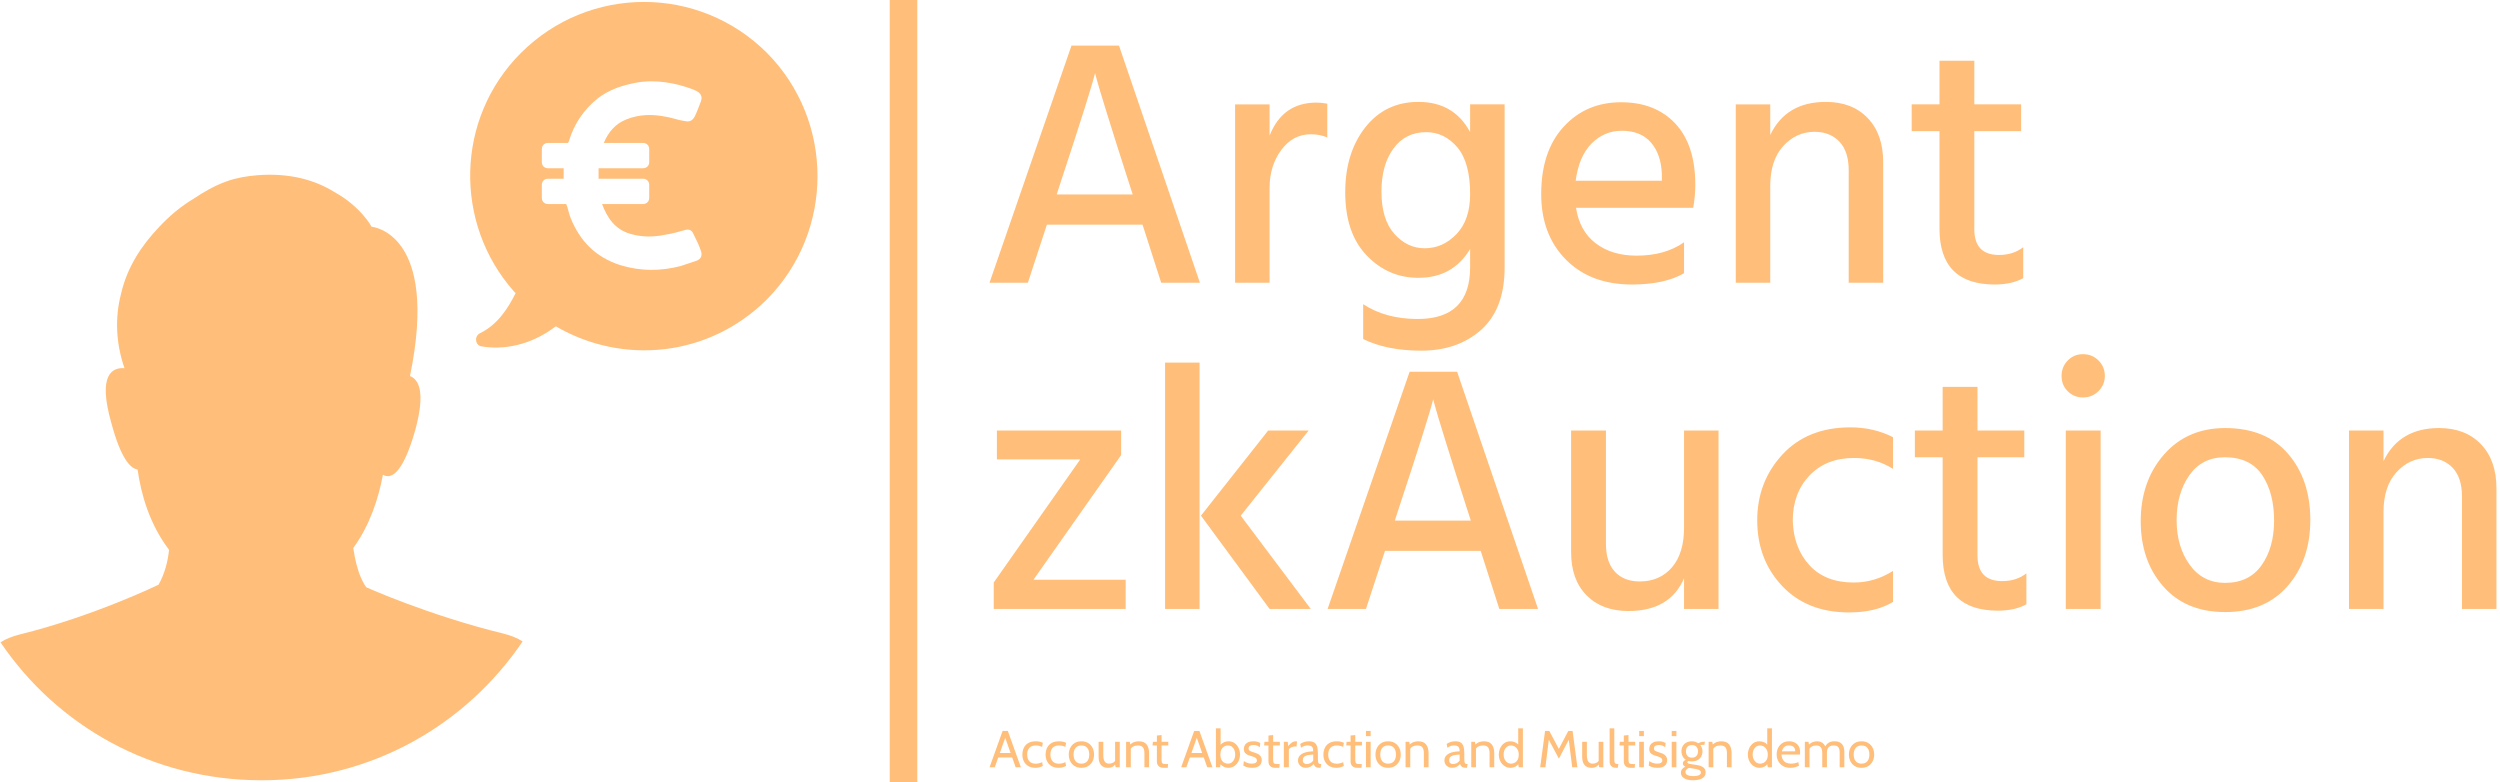 <?xml version="1.0" encoding="UTF-8" standalone="no"?>
<svg
   version="1.1"
   width="1000"
   height="313"
   viewBox="0 0 1000 313"
   id="svg126"
   sodipodi:docname="logo-no-background-color.svg"
   inkscape:version="1.2.2 (732a01da63, 2022-12-09)"
   xmlns:inkscape="http://www.inkscape.org/namespaces/inkscape"
   xmlns:sodipodi="http://sodipodi.sourceforge.net/DTD/sodipodi-0.dtd"
   xmlns="http://www.w3.org/2000/svg"
   xmlns:svg="http://www.w3.org/2000/svg">
  <defs
     id="defs130" />
  <sodipodi:namedview
     id="namedview128"
     pagecolor="#ffffff"
     bordercolor="#000000"
     borderopacity="0.25"
     inkscape:showpageshadow="2"
     inkscape:pageopacity="0.0"
     inkscape:pagecheckerboard="0"
     inkscape:deskcolor="#d1d1d1"
     showgrid="false"
     inkscape:zoom="1.21"
     inkscape:cx="589.2562"
     inkscape:cy="161.15702"
     inkscape:window-width="1920"
     inkscape:window-height="1009"
     inkscape:window-x="1432"
     inkscape:window-y="-8"
     inkscape:window-maximized="1"
     inkscape:current-layer="g124" />
  <g
     transform="matrix(1,0,0,1,-0.606,-0.053)"
     id="g124"
     style="stroke-width:4.5;stroke-dasharray:none">
    <svg
       viewBox="0 0 396 124"
       data-background-color="#ffbe79"
       preserveAspectRatio="xMidYMid meet"
       height="313"
       width="1000"
       version="1.1"
       id="svg122"
       style="stroke-width:1.783;stroke-dasharray:none">
      <g
         id="tight-bounds"
         transform="matrix(1,0,0,1,0.24,0.021)"
         style="stroke-width:1.783;stroke-dasharray:none">
        <svg
           viewBox="0 0 395.52 123.958"
           height="123.958"
           width="395.52"
           version="1.1"
           id="svg117"
           style="stroke-width:1.783;stroke-dasharray:none">
          <g
             id="g113"
             style="stroke-width:1.783;stroke-dasharray:none">
            <svg
               viewBox="0 0 655.098 205.311"
               height="123.958"
               width="395.52"
               version="1.1"
               id="svg111"
               style="stroke-width:2.953;stroke-dasharray:none">
              <g
                 id="g68"
                 style="stroke-width:2.953;stroke-dasharray:none">
                <rect
                   width="7.241"
                   height="205.311"
                   x="233.384"
                   y="0"
                   fill="#374151"
                   opacity="1"
                   stroke-width="0"
                   stroke="transparent"
                   fill-opacity="1"
                   class="rect-o-0"
                   data-fill-palette-color="primary"
                   rx="1%"
                   id="o-0"
                   data-palette-color="#374151"
                   style="fill:#ffbe79;fill-opacity:1;stroke-width:2.953;stroke-dasharray:none"
                   ry="0" />
              </g>
              <g
                 transform="matrix(1,0,0,1,259.578,0.511)"
                 id="g100"
                 style="stroke-width:2.953;stroke-dasharray:none">
                <svg
                   viewBox="0 0 395.52 204.289"
                   height="204.289"
                   width="395.52"
                   version="1.1"
                   id="svg98"
                   style="stroke-width:2.953;stroke-dasharray:none">
                  <g
                     id="textblocktransform"
                     style="stroke-width:2.953;stroke-dasharray:none">
                    <svg
                       viewBox="0 0 395.52 204.289"
                       height="204.289"
                       width="395.52"
                       id="textblock"
                       version="1.1"
                       style="stroke-width:2.953;stroke-dasharray:none">
                      <g
                         id="g85"
                         style="stroke-width:2.953;stroke-dasharray:none">
                        <svg
                           viewBox="0 0 395.52 171.691"
                           height="171.691"
                           width="395.52"
                           version="1.1"
                           id="svg83"
                           style="stroke-width:2.953;stroke-dasharray:none">
                          <g
                             id="g81"
                             transform="matrix(1,0,0,1,0,0)"
                             style="stroke-width:2.953;stroke-dasharray:none">
                            <svg
                               width="395.52"
                               viewBox="1.55 -33.7 214.15 80.55"
                               height="171.691"
                               data-palette-color="#374151"
                               version="1.1"
                               id="svg79"
                               style="stroke-width:1.599;stroke-dasharray:none">
                              <svg
                                 version="1.1"
                                 id="svg70"
                                 style="stroke-width:1.599;stroke-dasharray:none" />
                              <svg
                                 version="1.1"
                                 id="svg72"
                                 style="stroke-width:1.599;stroke-dasharray:none" />
                              <g
                                 class="wordmark-text-0"
                                 data-fill-palette-color="primary"
                                 id="text-0"
                                 style="stroke-width:1.599;stroke-dasharray:none">
                                <path
                                   d="M11.65-14.25l-0.55 1.7h10.8l-0.55-1.7c-1.267-3.933-2.3-7.193-3.1-9.78-0.8-2.58-1.283-4.187-1.45-4.82v0l-0.25-0.95c-0.367 1.567-2 6.75-4.9 15.55zM31.45 0h-5.5l-2.65-8.25h-13.6l-2.7 8.25h-5.45l11.65-33.7h6.75zM36.45-25.35h4.9v4.45c1.233-3.133 3.45-4.7 6.65-4.7v0c0.467 0 0.983 0.05 1.55 0.15v0 4.8c-0.7-0.3-1.483-0.45-2.35-0.45v0c-1.7 0-3.1 0.75-4.2 2.25-1.1 1.5-1.65 3.283-1.65 5.35v0 13.5h-4.9zM63.4-4.9v0c1.733 0 3.243-0.677 4.53-2.03 1.28-1.347 1.92-3.237 1.92-5.67v0c0-3-0.607-5.217-1.82-6.65-1.22-1.433-2.697-2.15-4.43-2.15v0c-1.967 0-3.517 0.777-4.65 2.33-1.133 1.547-1.7 3.587-1.7 6.12v0c0 2.633 0.61 4.633 1.83 6 1.213 1.367 2.653 2.05 4.32 2.05zM69.85-21.4v-3.95h4.9v23.2c0 3.9-1.107 6.843-3.32 8.83-2.22 1.98-5.063 2.97-8.53 2.97v0c-3.267 0-6.017-0.55-8.25-1.65v0-4.95c2.133 1.4 4.717 2.1 7.75 2.1v0c4.967 0 7.45-2.45 7.45-7.35v0-2.6c-1.633 2.733-4.083 4.1-7.35 4.1v0c-2.867 0-5.317-1.06-7.35-3.18-2.033-2.113-3.05-5.103-3.05-8.97v0c0-3.733 0.95-6.81 2.85-9.23 1.9-2.413 4.417-3.62 7.55-3.62v0c3.367 0 5.817 1.433 7.35 4.3zM84.85-14.5h12.25v-0.9c-0.067-1.9-0.583-3.41-1.55-4.53-0.967-1.113-2.35-1.67-4.15-1.67v0c-1.667 0-3.1 0.607-4.3 1.82-1.2 1.22-1.95 2.98-2.25 5.28zM100.25-5.75v0 4.4c-1.867 1.067-4.333 1.6-7.4 1.6v0c-3.933 0-7.067-1.183-9.4-3.55-2.333-2.367-3.5-5.467-3.5-9.3v0c0-4.067 1.067-7.26 3.2-9.58 2.133-2.313 4.85-3.47 8.15-3.47v0c3.233 0 5.8 1.007 7.7 3.02 1.9 2.02 2.85 4.93 2.85 8.73v0c0 1.033-0.1 2.117-0.3 3.25v0h-16.65c0.333 2.2 1.267 3.883 2.8 5.05 1.533 1.167 3.467 1.75 5.8 1.75v0c2.7 0 4.95-0.633 6.75-1.9zM107.6-25.35h4.9v4.35c1.5-3.133 4.133-4.7 7.9-4.7v0c2.5 0 4.483 0.767 5.95 2.3 1.467 1.533 2.2 3.617 2.2 6.25v0 17.15h-4.9v-16c0-1.767-0.44-3.117-1.32-4.05-0.887-0.933-2.063-1.4-3.53-1.4v0c-1.733 0-3.217 0.673-4.45 2.02-1.233 1.353-1.85 3.247-1.85 5.68v0 13.75h-4.9zM148.15-21.55h-6.65v13.95c0 2.433 1.167 3.65 3.5 3.65v0c1.367 0 2.517-0.367 3.45-1.1v0 4.4c-1.1 0.6-2.45 0.9-4.05 0.9v0c-5.233 0-7.85-2.65-7.85-7.95v0-13.85h-3.95v-3.8h3.95v-6.2h4.95v6.2h6.65z"
                                   fill="#374151"
                                   fill-rule="nonzero"
                                   stroke="none"
                                   stroke-width="1"
                                   stroke-linecap="butt"
                                   stroke-linejoin="miter"
                                   stroke-miterlimit="10"
                                   stroke-dasharray=""
                                   stroke-dashoffset="0"
                                   font-family="none"
                                   font-weight="none"
                                   font-size="none"
                                   text-anchor="none"
                                   style="mix-blend-mode:normal;stroke-width:1.599;stroke-dasharray:none;fill:#ffbe79;fill-opacity:1"
                                   data-fill-palette-color="primary"
                                   opacity="1"
                                   id="path74" />
                                <path
                                   d="M2.6 21h17.65v3.5l-12.45 17.7h13.1v4.15h-18.75v-3.75l12.3-17.5h-11.85zM31.4 46.35h-4.9v-35h4.9zM46.9 21l-9.65 12.1 9.95 13.25h-5.85l-9.75-13.25 9.55-12.1zM59.7 32.1l-0.55 1.7h10.8l-0.55-1.7c-1.267-3.933-2.3-7.193-3.1-9.78-0.8-2.58-1.283-4.187-1.45-4.82v0l-0.25-0.95c-0.367 1.567-2 6.75-4.9 15.55zM79.5 46.35h-5.5l-2.65-8.25h-13.6l-2.7 8.25h-5.45l11.65-33.7h6.75zM100.25 34.8v-13.8h4.9v25.35h-4.9v-4.35c-1.333 3.1-3.967 4.65-7.9 4.65v0c-2.5 0-4.483-0.743-5.95-2.23-1.467-1.48-2.2-3.52-2.2-6.12v0-17.3h4.95v16.1c0 1.733 0.423 3.057 1.27 3.97 0.853 0.92 2.03 1.38 3.53 1.38v0c1.9 0 3.427-0.667 4.58-2 1.147-1.333 1.72-3.217 1.72-5.65zM115.7 33.8v0c0.067 2.567 0.85 4.673 2.35 6.32 1.5 1.653 3.6 2.48 6.3 2.48v0c2 0 3.867-0.55 5.6-1.65v0 4.4c-1.633 1-3.717 1.5-6.25 1.5v0c-3.967 0-7.133-1.25-9.5-3.75-2.367-2.5-3.55-5.617-3.55-9.35v0c0-3.633 1.19-6.743 3.57-9.33 2.387-2.58 5.613-3.87 9.68-3.87v0c2.2 0 4.217 0.467 6.05 1.4v0 4.5c-1.633-1.033-3.483-1.55-5.55-1.55v0c-2.633 0-4.743 0.833-6.33 2.5-1.58 1.667-2.37 3.8-2.37 6.4zM148.6 24.8h-6.65v13.95c0 2.433 1.167 3.65 3.5 3.65v0c1.367 0 2.517-0.367 3.45-1.1v0 4.4c-1.1 0.6-2.45 0.9-4.05 0.9v0c-5.233 0-7.85-2.65-7.85-7.95v0-13.85h-3.95v-3.8h3.95v-6.2h4.95v6.2h6.65zM159.45 46.35h-4.95v-25.35h4.95zM154.78 15.42c-0.587-0.58-0.88-1.303-0.88-2.17 0-0.867 0.293-1.6 0.88-2.2 0.58-0.6 1.303-0.9 2.17-0.9 0.867 0 1.6 0.3 2.2 0.9 0.6 0.6 0.9 1.333 0.9 2.2v0c0 0.833-0.3 1.55-0.9 2.15-0.6 0.6-1.333 0.9-2.2 0.9-0.867 0-1.59-0.293-2.17-0.88zM177.15 46.8v0c-3.733 0-6.667-1.217-8.8-3.65-2.133-2.433-3.2-5.517-3.2-9.25v0c0-3.8 1.1-6.96 3.3-9.48 2.2-2.513 5.1-3.77 8.7-3.77v0c3.867 0 6.85 1.223 8.95 3.67 2.1 2.453 3.15 5.58 3.15 9.38 0 3.8-1.073 6.933-3.22 9.4-2.153 2.467-5.113 3.7-8.88 3.7zM177.1 24.8v0c-2.167 0-3.85 0.857-5.05 2.57-1.2 1.72-1.8 3.847-1.8 6.38v0c0 2.5 0.617 4.607 1.85 6.32 1.233 1.72 2.917 2.58 5.05 2.58v0c2.267 0 3.99-0.833 5.17-2.5 1.187-1.667 1.78-3.783 1.78-6.35v0c0-2.633-0.567-4.793-1.7-6.48-1.133-1.68-2.9-2.52-5.3-2.52zM194.75 21h4.9v4.35c1.5-3.133 4.133-4.7 7.9-4.7v0c2.5 0 4.483 0.767 5.95 2.3 1.467 1.533 2.2 3.617 2.2 6.25v0 17.15h-4.9v-16c0-1.767-0.44-3.117-1.32-4.05-0.887-0.933-2.063-1.4-3.53-1.4v0c-1.733 0-3.217 0.673-4.45 2.02-1.233 1.353-1.85 3.247-1.85 5.68v0 13.75h-4.9z"
                                   fill="#374151"
                                   fill-rule="nonzero"
                                   stroke="none"
                                   stroke-width="1"
                                   stroke-linecap="butt"
                                   stroke-linejoin="miter"
                                   stroke-miterlimit="10"
                                   stroke-dasharray=""
                                   stroke-dashoffset="0"
                                   font-family="none"
                                   font-weight="none"
                                   font-size="none"
                                   text-anchor="none"
                                   style="mix-blend-mode:normal;stroke-width:1.599;stroke-dasharray:none;fill:#ffbe79;fill-opacity:1"
                                   data-fill-palette-color="primary"
                                   opacity="1"
                                   id="path76" />
                              </g>
                            </svg>
                          </g>
                        </svg>
                      </g>
                      <g
                         transform="matrix(1,0,0,1,0,190.646)"
                         id="g94"
                         style="stroke-width:2.953;stroke-dasharray:none">
                        <svg
                           viewBox="0 0 232.21 13.643"
                           height="13.643"
                           width="232.21"
                           version="1.1"
                           id="svg92"
                           style="stroke-width:2.953;stroke-dasharray:none">
                          <g
                             id="g90"
                             transform="matrix(1,0,0,1,0,0)"
                             style="stroke-width:2.953;stroke-dasharray:none">
                            <svg
                               width="232.21"
                               viewBox="0.35 -37.5 850.91 50"
                               height="13.643"
                               data-palette-color="#374151"
                               version="1.1"
                               id="svg88"
                               style="stroke-width:10.821;stroke-dasharray:none">
                              <path
                                 d="M22.9-13.75L22.9-9.45 7.9-9.45 7.9-13.75 22.9-13.75ZM25.45 0L14.7-30.35 16.1-30.35 5.35 0 0.35 0 12.9-35 17.9-35 30.45 0 25.45 0ZM44.55 0.5L44.55 0.5Q40.4 0.5 37.59-1.19 34.77-2.88 33.34-5.74 31.9-8.6 31.9-12.1L31.9-12.1Q31.9-15.75 33.28-18.68 34.67-21.6 37.55-23.3 40.42-25 44.9-25L44.9-25Q46.82-25 48.53-24.61 50.25-24.23 51.6-23.55L51.6-23.55 50.9-19.6Q49.52-20.25 47.98-20.63 46.45-21 44.8-21L44.8-21Q40.75-21 38.62-18.7 36.5-16.4 36.5-12.3L36.5-12.3Q36.5-8.3 38.52-5.88 40.55-3.45 44.7-3.45L44.7-3.45Q46.4-3.45 47.96-3.85 49.52-4.25 50.95-4.95L50.95-4.95 51.55-1.35Q50.55-0.65 48.62-0.08 46.7 0.5 44.55 0.5ZM66.9 0.5L66.9 0.5Q62.75 0.5 59.93-1.19 57.12-2.88 55.68-5.74 54.25-8.6 54.25-12.1L54.25-12.1Q54.25-15.75 55.63-18.68 57.02-21.6 59.9-23.3 62.77-25 67.25-25L67.25-25Q69.17-25 70.88-24.61 72.59-24.23 73.95-23.55L73.95-23.55 73.25-19.6Q71.87-20.25 70.33-20.63 68.8-21 67.15-21L67.15-21Q63.1-21 60.97-18.7 58.85-16.4 58.85-12.3L58.85-12.3Q58.85-8.3 60.87-5.88 62.9-3.45 67.05-3.45L67.05-3.45Q68.75-3.45 70.31-3.85 71.87-4.25 73.3-4.95L73.3-4.95 73.9-1.35Q72.9-0.65 70.97-0.08 69.05 0.5 66.9 0.5ZM88.69 0.5L88.69 0.5Q84.84 0.5 82.13-1.21 79.42-2.93 77.98-5.81 76.54-8.7 76.54-12.25L76.54-12.25Q76.54-15.8 77.98-18.69 79.42-21.58 82.13-23.29 84.84-25 88.69-25L88.69-25Q92.52-25 95.24-23.29 97.97-21.58 99.41-18.69 100.84-15.8 100.84-12.25L100.84-12.25Q100.84-8.7 99.41-5.81 97.97-2.93 95.24-1.21 92.52 0.5 88.69 0.5ZM88.69-3.5L88.69-3.5Q92.34-3.5 94.29-5.81 96.24-8.13 96.24-12.25L96.24-12.25Q96.24-16.38 94.29-18.69 92.34-21 88.69-21L88.69-21Q85.07-21 83.11-18.69 81.14-16.38 81.14-12.25L81.14-12.25Q81.14-8.13 83.11-5.81 85.07-3.5 88.69-3.5ZM114.29 0.5L114.29 0.5Q111.42 0.5 109.39-0.66 107.37-1.83 106.3-4.2 105.24-6.58 105.24-10.25L105.24-10.25 105.24-24.5 109.74-24.5 109.74-11.5Q109.74-7.6 111.08-5.55 112.42-3.5 115.44-3.5L115.44-3.5Q117.52-3.5 119.29-4.5 121.07-5.5 121.74-7.7L121.74-7.7 121.09-5.25 121.09-24.5 125.59-24.5 125.59 0 121.59 0 120.69-4.8 121.89-4Q120.67-1.73 118.9-0.61 117.14 0.5 114.29 0.5ZM136.19 0L131.69 0 131.69-24.5 135.19-24.5 136.09-19.8 134.34-20.55Q136.81-23.3 139.18-24.15 141.54-25 143.79-25L143.79-25Q149.16-25 151.48-21.9 153.79-18.8 153.79-13.5L153.79-13.5 153.79 0 149.29 0 149.29-13.5Q149.29-17.4 147.84-19.2 146.39-21 142.89-21L142.89-21Q140.41-21 138.35-19.91 136.29-18.82 135.64-16.45L135.64-16.45 136.19-19.2 136.19 0ZM171.74 0.5L167.69 0.5Q165.36 0.5 163.96-0.35 162.56-1.2 161.92-2.54 161.29-3.88 161.29-5.35L161.29-5.35 161.29-21 157.09-21 157.49-24.5 161.29-24.5 161.29-30.55 165.79-31 165.79-24.5 172.24-24.5 172.24-21 165.79-21 165.79-8.1Q165.79-5.75 166.06-4.7 166.34-3.65 167.42-3.38 168.51-3.1 170.94-3.1L170.94-3.1 172.09-3.1 171.74 0.5ZM207.18-13.75L207.18-9.45 192.18-9.45 192.18-13.75 207.18-13.75ZM209.73 0L198.98-30.35 200.38-30.35 189.63 0 184.63 0 197.18-35 202.18-35 214.73 0 209.73 0ZM230.18 0.5L230.18 0.5Q227.6 0.5 225.19-0.74 222.78-1.98 221.83-4.4L221.83-4.4 222.93-5.2 222.08 0 218.08 0 218.08-37.5 222.58-37.5 222.58-19.7 221.63-20.4Q222.88-22.43 225.2-23.71 227.53-25 230.18-25L230.18-25Q233.6-25 236.08-23.21 238.55-21.43 239.89-18.51 241.23-15.6 241.23-12.25L241.23-12.25Q241.23-8.68 239.75-5.79 238.28-2.9 235.78-1.2 233.28 0.5 230.18 0.5ZM229.63-3.5L229.63-3.5Q231.78-3.5 233.35-4.69 234.93-5.88 235.78-7.86 236.63-9.85 236.63-12.25L236.63-12.25Q236.63-14.75 235.78-16.73 234.93-18.7 233.35-19.85 231.78-21 229.63-21L229.63-21Q227.7-21 226.04-20.04 224.38-19.07 223.35-17.14 222.33-15.2 222.33-12.25L222.33-12.25Q222.33-9.18 223.35-7.25 224.38-5.33 226.04-4.41 227.7-3.5 229.63-3.5ZM252.83 0.5L252.83 0.5Q249.58 0.5 247.44-0.28 245.3-1.05 244.43-1.65L244.43-1.65 244.98-6Q245.78-5.3 247.8-4.4 249.83-3.5 252.63-3.5L252.63-3.5Q255-3.5 256.26-4.3 257.53-5.1 257.53-6.55L257.53-6.55Q257.53-7.83 256.71-8.61 255.9-9.4 254.76-9.86 253.63-10.33 252.63-10.6L252.63-10.6Q250.95-11.05 249.16-11.74 247.38-12.43 246.15-13.8 244.93-15.18 244.93-17.65L244.93-17.65Q244.93-19.53 245.83-21.21 246.73-22.9 248.75-23.95 250.78-25 254.13-25L254.13-25Q256.58-25 258.11-24.49 259.65-23.98 260.78-23.4L260.78-23.4 260.23-19.3Q259.15-20.2 257.73-20.83 256.3-21.45 254.23-21.45L254.23-21.45Q252.13-21.45 250.8-20.66 249.48-19.88 249.48-18.15L249.48-18.15Q249.48-16.43 250.89-15.7 252.3-14.98 255.18-14.1L255.18-14.1Q256.08-13.85 257.26-13.38 258.45-12.9 259.58-12.1 260.7-11.3 261.44-10.01 262.18-8.72 262.18-6.8L262.18-6.8Q262.18-5.18 261.4-3.49 260.63-1.8 258.6-0.65 256.58 0.5 252.83 0.5ZM279.07 0.5L275.02 0.5Q272.7 0.5 271.3-0.35 269.9-1.2 269.26-2.54 268.62-3.88 268.62-5.35L268.62-5.35 268.62-21 264.42-21 264.82-24.5 268.62-24.5 268.62-30.55 273.12-31 273.12-24.5 279.57-24.5 279.57-21 273.12-21 273.12-8.1Q273.12-5.75 273.4-4.7 273.67-3.65 274.76-3.38 275.85-3.1 278.27-3.1L278.27-3.1 279.42-3.1 279.07 0.5ZM288.22 0L283.42 0 283.42-24.5 287.12-24.5 287.67-20.45Q289.55-22.78 291.26-23.89 292.97-25 294.92-25L294.92-25Q295.55-25 296.07-24.85L296.07-24.85 295.62-19.9Q295.3-19.98 294.93-20.01 294.57-20.05 294.12-20.05L294.12-20.05Q292.17-20.05 290.53-19.19 288.9-18.32 288.22-17.3L288.22-17.3 288.22 0ZM304.57 0.5L304.57 0.5Q302.29 0.5 300.59-0.43 298.89-1.35 297.96-2.95 297.02-4.55 297.02-6.6L297.02-6.6Q297.02-8.68 297.93-10.16 298.84-11.65 300.38-12.64 301.92-13.63 303.82-14.21 305.72-14.8 307.76-15.06 309.79-15.33 311.67-15.35L311.67-15.35Q311.67-18.85 310.29-19.93 308.92-21 306.32-21L306.32-21Q304.94-21 303.38-20.58 301.82-20.15 299.87-18.8L299.87-18.8 299.22-22.45Q300.69-23.58 302.89-24.29 305.09-25 307.52-25L307.52-25Q310.62-25 312.52-23.91 314.42-22.83 315.29-20.25 316.17-17.68 316.17-13.25L316.17-13.25 316.17-8.25Q316.17-6.5 316.33-5.36 316.49-4.23 317.08-3.66 317.67-3.1 318.97-3.1L318.97-3.1 319.42-3.1 318.72 0.5 318.37 0.5Q316.19 0.5 315.01 0.08 313.82-0.35 313.19-1.15 312.57-1.95 312.07-3.1L312.07-3.1Q310.69-1.5 308.82-0.5 306.94 0.5 304.57 0.5ZM305.42-3.1L305.42-3.1Q307.22-3.1 308.91-4 310.59-4.9 311.67-6.4L311.67-6.4 311.67-12.25Q308.09-12.13 305.88-11.55 303.67-10.98 302.64-9.83 301.62-8.68 301.62-6.85L301.62-6.85Q301.62-4.88 302.68-3.99 303.74-3.1 305.42-3.1ZM334.12 0.5L334.12 0.5Q329.97 0.5 327.15-1.19 324.34-2.88 322.9-5.74 321.47-8.6 321.47-12.1L321.47-12.1Q321.47-15.75 322.85-18.68 324.24-21.6 327.12-23.3 329.99-25 334.47-25L334.47-25Q336.39-25 338.1-24.61 339.82-24.23 341.17-23.55L341.17-23.55 340.47-19.6Q339.09-20.25 337.55-20.63 336.02-21 334.37-21L334.37-21Q330.32-21 328.19-18.7 326.07-16.4 326.07-12.3L326.07-12.3Q326.07-8.3 328.09-5.88 330.12-3.45 334.27-3.45L334.27-3.45Q335.97-3.45 337.53-3.85 339.09-4.25 340.52-4.95L340.52-4.95 341.12-1.35Q340.12-0.65 338.19-0.08 336.27 0.5 334.12 0.5ZM358.06 0.5L354.01 0.5Q351.69 0.5 350.29-0.35 348.89-1.2 348.25-2.54 347.61-3.88 347.61-5.35L347.61-5.35 347.61-21 343.41-21 343.81-24.5 347.61-24.5 347.61-30.55 352.11-31 352.11-24.5 358.56-24.5 358.56-21 352.11-21 352.11-8.1Q352.11-5.75 352.39-4.7 352.66-3.65 353.75-3.38 354.84-3.1 357.26-3.1L357.26-3.1 358.41-3.1 358.06 0.5ZM366.91 0L362.41 0 362.41-24.5 366.91-24.5 366.91 0ZM366.91-30L362.41-30 362.41-35 366.91-35 366.91-30ZM383.71 0.5L383.71 0.5Q379.86 0.5 377.15-1.21 374.43-2.93 373-5.81 371.56-8.7 371.56-12.25L371.56-12.25Q371.56-15.8 373-18.69 374.43-21.58 377.15-23.29 379.86-25 383.71-25L383.71-25Q387.53-25 390.26-23.29 392.98-21.58 394.42-18.69 395.86-15.8 395.86-12.25L395.86-12.25Q395.86-8.7 394.42-5.81 392.98-2.93 390.26-1.21 387.53 0.5 383.71 0.5ZM383.71-3.5L383.71-3.5Q387.36-3.5 389.31-5.81 391.26-8.13 391.26-12.25L391.26-12.25Q391.26-16.38 389.31-18.69 387.36-21 383.71-21L383.71-21Q380.08-21 378.12-18.69 376.16-16.38 376.16-12.25L376.16-12.25Q376.16-8.13 378.12-5.81 380.08-3.5 383.71-3.5ZM405.01 0L400.51 0 400.51-24.5 404.01-24.5 404.91-19.8 403.16-20.55Q405.63-23.3 407.99-24.15 410.36-25 412.61-25L412.61-25Q417.98-25 420.29-21.9 422.61-18.8 422.61-13.5L422.61-13.5 422.61 0 418.11 0 418.11-13.5Q418.11-17.4 416.66-19.2 415.21-21 411.71-21L411.71-21Q409.23-21 407.17-19.91 405.11-18.82 404.46-16.45L404.46-16.45 405.01-19.2 405.01 0ZM445.4 0.5L445.4 0.5Q443.13 0.5 441.43-0.43 439.73-1.35 438.79-2.95 437.85-4.55 437.85-6.6L437.85-6.6Q437.85-8.68 438.76-10.16 439.68-11.65 441.21-12.64 442.75-13.63 444.65-14.21 446.55-14.8 448.59-15.06 450.63-15.33 452.5-15.35L452.5-15.35Q452.5-18.85 451.13-19.93 449.75-21 447.15-21L447.15-21Q445.78-21 444.21-20.58 442.65-20.15 440.7-18.8L440.7-18.8 440.05-22.45Q441.53-23.58 443.73-24.29 445.93-25 448.35-25L448.35-25Q451.45-25 453.35-23.91 455.25-22.83 456.13-20.25 457-17.68 457-13.25L457-13.25 457-8.25Q457-6.5 457.16-5.36 457.33-4.23 457.91-3.66 458.5-3.1 459.8-3.1L459.8-3.1 460.25-3.1 459.55 0.5 459.2 0.5Q457.03 0.5 455.84 0.08 454.65-0.35 454.03-1.15 453.4-1.95 452.9-3.1L452.9-3.1Q451.53-1.5 449.65-0.5 447.78 0.5 445.4 0.5ZM446.25-3.1L446.25-3.1Q448.05-3.1 449.74-4 451.43-4.9 452.5-6.4L452.5-6.4 452.5-12.25Q448.93-12.13 446.71-11.55 444.5-10.98 443.48-9.83 442.45-8.68 442.45-6.85L442.45-6.85Q442.45-4.88 443.51-3.99 444.58-3.1 446.25-3.1ZM468.2 0L463.7 0 463.7-24.5 467.2-24.5 468.1-19.8 466.35-20.55Q468.82-23.3 471.19-24.15 473.55-25 475.8-25L475.8-25Q481.17-25 483.49-21.9 485.8-18.8 485.8-13.5L485.8-13.5 485.8 0 481.3 0 481.3-13.5Q481.3-17.4 479.85-19.2 478.4-21 474.9-21L474.9-21Q472.42-21 470.36-19.91 468.3-18.82 467.65-16.45L467.65-16.45 468.2-19.2 468.2 0ZM501.35 0.5L501.35 0.5Q498.22 0.5 495.7-1.2 493.17-2.9 491.68-5.78 490.2-8.65 490.2-12.2L490.2-12.2Q490.2-15.58 491.56-18.5 492.92-21.43 495.42-23.21 497.92-25 501.35-25L501.35-25Q503.8-25 506.08-23.94 508.37-22.88 509.8-20.4L509.8-20.4 508.85-19.75 508.85-37.5 513.35-37.5 513.35 0 509.35 0 508.5-5.2 509.65-4.4Q508.57-1.98 506.27-0.74 503.97 0.5 501.35 0.5ZM502.15-3.5L502.15-3.5Q503.85-3.5 505.51-4.38 507.17-5.25 508.26-7.16 509.35-9.08 509.35-12.2L509.35-12.2Q509.35-15.1 508.26-17.06 507.17-19.03 505.51-20.01 503.85-21 502.15-21L502.15-21Q499.85-21 498.2-19.85 496.55-18.7 495.67-16.71 494.8-14.73 494.8-12.2L494.8-12.2Q494.8-9.83 495.67-7.85 496.55-5.88 498.2-4.69 499.85-3.5 502.15-3.5ZM534.99 0L529.99 0 534.69-35 538.74-35 547.94-17.65 557.04-35 561.14-35 565.79 0 560.79 0 557.24-28.55 558.49-28.35 547.99-8.3 537.29-28.35 538.54-28.55 534.99 0ZM579.44 0.5L579.44 0.5Q576.56 0.5 574.54-0.66 572.51-1.83 571.45-4.2 570.39-6.58 570.39-10.25L570.39-10.25 570.39-24.5 574.89-24.5 574.89-11.5Q574.89-7.6 576.22-5.55 577.56-3.5 580.59-3.5L580.59-3.5Q582.66-3.5 584.44-4.5 586.21-5.5 586.89-7.7L586.89-7.7 586.24-5.25 586.24-24.5 590.74-24.5 590.74 0 586.74 0 585.84-4.8 587.04-4Q585.81-1.73 584.05-0.61 582.29 0.5 579.44 0.5ZM604.58 0.5L603.13 0.5Q600.76 0.5 599.37-0.36 597.98-1.23 597.38-2.58 596.78-3.93 596.78-5.4L596.78-5.4 596.78-37.5 601.28-37.5 601.28-8Q601.28-5.9 601.56-4.85 601.83-3.8 602.67-3.45 603.51-3.1 605.23-3.1L605.23-3.1 604.58 0.5ZM620.88 0.5L616.83 0.5Q614.51 0.5 613.11-0.35 611.71-1.2 611.07-2.54 610.43-3.88 610.43-5.35L610.43-5.35 610.43-21 606.23-21 606.63-24.5 610.43-24.5 610.43-30.55 614.93-31 614.93-24.5 621.38-24.5 621.38-21 614.93-21 614.93-8.1Q614.93-5.75 615.21-4.7 615.48-3.65 616.57-3.38 617.66-3.1 620.08-3.1L620.08-3.1 621.23-3.1 620.88 0.5ZM629.73 0L625.23 0 625.23-24.5 629.73-24.5 629.73 0ZM629.73-30L625.23-30 625.23-35 629.73-35 629.73-30ZM642.78 0.5L642.78 0.5Q639.53 0.5 637.39-0.28 635.25-1.05 634.38-1.65L634.38-1.65 634.93-6Q635.73-5.3 637.75-4.4 639.78-3.5 642.58-3.5L642.58-3.5Q644.95-3.5 646.21-4.3 647.48-5.1 647.48-6.55L647.48-6.55Q647.48-7.83 646.66-8.61 645.85-9.4 644.71-9.86 643.58-10.33 642.58-10.6L642.58-10.6Q640.9-11.05 639.11-11.74 637.33-12.43 636.1-13.8 634.88-15.18 634.88-17.65L634.88-17.65Q634.88-19.53 635.78-21.21 636.68-22.9 638.7-23.95 640.73-25 644.08-25L644.08-25Q646.53-25 648.06-24.49 649.6-23.98 650.73-23.4L650.73-23.4 650.18-19.3Q649.1-20.2 647.68-20.83 646.25-21.45 644.18-21.45L644.18-21.45Q642.08-21.45 640.75-20.66 639.43-19.88 639.43-18.15L639.43-18.15Q639.43-16.43 640.84-15.7 642.25-14.98 645.13-14.1L645.13-14.1Q646.03-13.85 647.21-13.38 648.4-12.9 649.53-12.1 650.65-11.3 651.39-10.01 652.13-8.72 652.13-6.8L652.13-6.8Q652.13-5.18 651.35-3.49 650.58-1.8 648.55-0.65 646.53 0.5 642.78 0.5ZM661.02 0L656.52 0 656.52-24.5 661.02-24.5 661.02 0ZM661.02-30L656.52-30 656.52-35 661.02-35 661.02-30ZM677.02 12.5L677.02 12.5Q673.67 12.5 671.03 11.68 668.4 10.85 666.88 9.22 665.37 7.6 665.37 5.2L665.37 5.2Q665.37 3.2 666.51 1.76 667.65 0.33 669.62-0.55L669.62-0.55Q668.45-1.13 667.83-1.91 667.22-2.7 667.22-3.65L667.22-3.65Q667.22-4.78 667.91-5.69 668.6-6.6 670.12-7.2L670.12-7.2Q668.07-8.47 666.97-10.64 665.87-12.8 665.87-15.45L665.87-15.45Q665.87-18.13 667.07-20.29 668.27-22.45 670.53-23.73 672.8-25 675.97-25L675.97-25Q677.67-25 679.18-24.5 680.7-24 681.97-23.1L681.97-23.1Q683.1-23.75 684.63-24.18 686.17-24.6 688.07-24.6L688.07-24.6Q688.2-24.6 688.28-24.6 688.37-24.6 688.47-24.6L688.47-24.6 687.92-21.6Q687.62-21.6 687.35-21.6 687.07-21.6 686.77-21.6L686.77-21.6Q686.52-21.6 685.62-21.53 684.72-21.45 683.97-21.25L683.97-21.25Q685-20.05 685.56-18.56 686.12-17.07 686.12-15.45L686.12-15.45Q686.12-12.65 684.91-10.44 683.7-8.22 681.42-6.94 679.15-5.65 675.97-5.65L675.97-5.65Q675.07-5.65 674.25-5.76 673.42-5.88 672.67-6.1L672.67-6.1Q671.52-5.73 671.52-4.8L671.52-4.8Q671.52-4.25 672.17-3.84 672.82-3.43 674.27-3.2L674.27-3.2 680.82-2.15Q684.8-1.53 686.96 0.15 689.12 1.83 689.12 4.9L689.12 4.9Q689.12 7.45 687.63 9.14 686.15 10.83 683.42 11.66 680.7 12.5 677.02 12.5ZM677.42 8.5L677.42 8.5Q680.87 8.5 682.72 7.61 684.57 6.73 684.57 5L684.57 5Q684.57 3.65 683.41 2.88 682.25 2.1 680.07 1.7L680.07 1.7 673.1 0.53Q671.72 1.13 670.7 2.14 669.67 3.15 669.67 4.5L669.67 4.5Q669.67 6.6 671.78 7.55 673.9 8.5 677.42 8.5ZM675.97-9.25L675.97-9.25Q678.82-9.25 680.32-10.96 681.82-12.68 681.82-15.4L681.82-15.4Q681.82-18.03 680.32-19.71 678.82-21.4 675.97-21.4L675.97-21.4Q673.12-21.4 671.65-19.71 670.17-18.03 670.17-15.4L670.17-15.4Q670.17-12.68 671.65-10.96 673.12-9.25 675.97-9.25ZM696.52 0L692.02 0 692.02-24.5 695.52-24.5 696.42-19.8 694.67-20.55Q697.14-23.3 699.51-24.15 701.87-25 704.12-25L704.12-25Q709.49-25 711.81-21.9 714.12-18.8 714.12-13.5L714.12-13.5 714.12 0 709.62 0 709.62-13.5Q709.62-17.4 708.17-19.2 706.72-21 703.22-21L703.22-21Q700.74-21 698.68-19.91 696.62-18.82 695.97-16.45L695.97-16.45 696.52-19.2 696.52 0ZM740.91 0.5L740.91 0.5Q737.79 0.5 735.26-1.2 732.74-2.9 731.25-5.78 729.76-8.65 729.76-12.2L729.76-12.2Q729.76-15.58 731.13-18.5 732.49-21.43 734.99-23.21 737.49-25 740.91-25L740.91-25Q743.36-25 745.65-23.94 747.94-22.88 749.36-20.4L749.36-20.4 748.41-19.75 748.41-37.5 752.91-37.5 752.91 0 748.91 0 748.06-5.2 749.21-4.4Q748.14-1.98 745.84-0.74 743.54 0.5 740.91 0.5ZM741.71-3.5L741.71-3.5Q743.41-3.5 745.08-4.38 746.74-5.25 747.83-7.16 748.91-9.08 748.91-12.2L748.91-12.2Q748.91-15.1 747.83-17.06 746.74-19.03 745.08-20.01 743.41-21 741.71-21L741.71-21Q739.41-21 737.76-19.85 736.11-18.7 735.24-16.71 734.36-14.73 734.36-12.2L734.36-12.2Q734.36-9.83 735.24-7.85 736.11-5.88 737.76-4.69 739.41-3.5 741.71-3.5ZM770.71 0.5L770.71 0.5Q766.39 0.5 763.44-1.28 760.49-3.05 758.97-5.99 757.46-8.93 757.46-12.45L757.46-12.45Q757.46-15.88 758.87-18.73 760.29-21.58 762.97-23.29 765.66-25 769.46-25L769.46-25Q772.51-25 774.9-23.79 777.29-22.58 778.65-20.26 780.01-17.95 780.01-14.65L780.01-14.65Q780.01-14.13 779.97-13.51 779.94-12.9 779.81-12.25L779.81-12.25 762.06-12.25Q762.39-8.85 763.69-6.95 764.99-5.05 766.96-4.28 768.94-3.5 771.26-3.5L771.26-3.5Q772.96-3.5 774.81-3.85 776.66-4.2 778.31-4.95L778.31-4.95 778.91-1.4Q777.49-0.78 775.44-0.14 773.39 0.5 770.71 0.5ZM762.46-15.35L762.46-15.35 775.36-15.35Q775.36-17.07 774.71-18.35 774.06-19.63 772.74-20.31 771.41-21 769.36-21L769.36-21Q766.36-21 764.75-19.51 763.14-18.03 762.46-15.35ZM789.06 0L784.56 0 784.56-24.5 788.06-24.5 788.96-19.8 787.26-20.6Q789.56-23.08 791.73-24.04 793.91-25 796.31-25L796.31-25Q798.11-25 799.77-24.41 801.43-23.83 802.77-22.36 804.11-20.9 804.91-18.3L804.91-18.3 803.66-18.85Q804.76-21.7 807.03-23.35 809.31-25 813.16-25L813.16-25Q816.23-25 818.33-23.86 820.43-22.73 821.5-20.39 822.56-18.05 822.56-14.45L822.56-14.45 822.56 0 818.06 0 818.06-14.4Q818.06-17.85 816.71-19.43 815.36-21 812.31-21L812.31-21Q810.16-21 808.86-20.34 807.56-19.68 806.9-18.63 806.23-17.57 806.02-16.4 805.81-15.23 805.81-14.2L805.81-14.2 805.81 0 801.31 0 801.31-13.5Q801.31-16.5 800.58-18.13 799.86-19.75 798.56-20.38 797.26-21 795.56-21L795.56-21Q793.08-21 791.13-19.91 789.18-18.82 788.51-16.45L788.51-16.45 789.06-18.9 789.06 0ZM839.11 0.5L839.11 0.5Q835.26 0.5 832.54-1.21 829.83-2.93 828.39-5.81 826.96-8.7 826.96-12.25L826.96-12.25Q826.96-15.8 828.39-18.69 829.83-21.58 832.54-23.29 835.26-25 839.11-25L839.11-25Q842.93-25 845.66-23.29 848.38-21.58 849.82-18.69 851.26-15.8 851.26-12.25L851.26-12.25Q851.26-8.7 849.82-5.81 848.38-2.93 845.66-1.21 842.93 0.5 839.11 0.5ZM839.11-3.5L839.11-3.5Q842.76-3.5 844.71-5.81 846.66-8.13 846.66-12.25L846.66-12.25Q846.66-16.38 844.71-18.69 842.76-21 839.11-21L839.11-21Q835.48-21 833.52-18.69 831.56-16.38 831.56-12.25L831.56-12.25Q831.56-8.13 833.52-5.81 835.48-3.5 839.11-3.5Z"
                                 opacity="1"
                                 fill="#374151"
                                 class="slogan-text-1"
                                 data-fill-palette-color="secondary"
                                 id="text-1"
                                 transform="matrix(1,0,0,1,0,0)"
                                 style="stroke-width:10.821;stroke-dasharray:none;fill:#ffbe79;fill-opacity:1" />
                            </svg>
                          </g>
                        </svg>
                      </g>
                    </svg>
                  </g>
                </svg>
              </g>
              <g
                 transform="matrix(1,0,0,1,0,0.511)"
                 id="g109"
                 style="stroke-width:2.953;stroke-dasharray:none">
                <svg
                   viewBox="0 0 214.429 204.289"
                   height="204.289"
                   width="214.429"
                   version="1.1"
                   id="svg107"
                   style="stroke-width:2.953;stroke-dasharray:none">
                  <g
                     id="g105"
                     style="stroke-width:2.953;stroke-dasharray:none">
                    <svg
                       version="1.1"
                       x="0"
                       y="0"
                       viewBox="3.2 5.35 93.575 89.15"
                       enable-background="new 0 0 100 100"
                       xml:space="preserve"
                       height="204.289"
                       width="214.429"
                       class="icon-icon-0"
                       data-fill-palette-color="accent"
                       id="icon-0"
                       style="stroke-width:1.289;stroke-dasharray:none"><path
                         d="M3.2 78.7c0.6-0.4 1.4-0.7 2.2-0.9 8.5-2.1 15.9-5.7 15.9-5.7 0.7-1.2 1.1-2.8 1.2-4-2.2-2.9-3.2-6.3-3.6-9.2-0.8-0.1-1.9-1.2-3-5.3-1.6-5.6 0.1-6.4 1.5-6.3-1-2.9-1.1-5.8-0.4-8.5 0.7-3.1 2.4-5.6 4.3-7.6 1.2-1.3 2.5-2.4 4-3.3 1.2-0.8 2.4-1.5 3.8-2l0 0 0 0c1.1-0.4 2.3-0.6 3.5-0.7 3.8-0.3 6.7 0.6 8.8 1.9 3.1 1.7 4.3 4 4.3 4s7.8 0.6 4.4 17.1h0c1 0.4 1.8 1.8 0.6 6.2-1.5 5.3-2.9 5.6-3.7 5.1-0.5 2.7-1.5 5.8-3.4 8.4 0.2 1.3 0.6 3.3 1.5 4.5 0 0 7.1 3.2 15.7 5.3 0.8 0.2 1.6 0.5 2.2 0.9-6.5 9.6-17.4 15.9-29.9 15.9S9.7 88.3 3.2 78.7zM91 39.4c-6.6 6.6-16.5 7.6-24.2 3.1l0 0c-3 2.3-6.2 2.7-8.5 2.3-0.7-0.1-0.9-1.1-0.2-1.5 2.1-1 3.3-3 4.1-4.6l-0.2-0.2c-6.9-7.8-6.7-19.8 0.8-27.3 7.8-7.8 20.4-7.8 28.2 0C98.7 19 98.7 31.6 91 39.4zM83.4 33.8c-0.2-0.6-0.5-1.2-0.8-1.8-0.2-0.5-0.5-0.7-1.1-0.5-0.7 0.2-1.4 0.4-2.1 0.5-1.4 0.3-2.8 0.3-4.1-0.1-1.7-0.5-2.6-1.8-3.2-3.4h4.7c0.4 0 0.7-0.3 0.7-0.7v-1.5c0-0.4-0.3-0.7-0.7-0.7h-5.1c0-0.4 0-0.8 0-1.2h5.1c0.4 0 0.7-0.3 0.7-0.7v-1.5c0-0.4-0.3-0.7-0.7-0.7h-4.5c0 0 0 0 0 0 0.5-1.2 1.3-2.2 2.6-2.7 1.5-0.6 3-0.6 4.5-0.3 0.7 0.1 1.4 0.4 2.2 0.5 0.5 0.1 0.8 0 1.1-0.5 0.3-0.6 0.5-1.2 0.7-1.7 0.2-0.5 0.1-0.9-0.4-1.2-0.1-0.1-0.3-0.1-0.4-0.2-2.1-0.8-4.4-1.2-6.6-0.8-1.6 0.3-3.1 0.8-4.4 1.8-1.6 1.3-2.7 2.9-3.3 4.9l-0.1 0.2h-2.3c-0.4 0-0.7 0.3-0.7 0.7v1.5c0 0.4 0.3 0.7 0.7 0.7h1.8c0 0.4 0 0.8 0 1.2h-1.8c-0.4 0-0.7 0.3-0.7 0.7v1.5c0 0.4 0.3 0.7 0.7 0.7H68c0.2 0.5 0.3 1.1 0.5 1.6 1.1 2.7 2.9 4.5 5.7 5.4 2.3 0.7 4.6 0.7 6.9 0.1 0.6-0.2 1.2-0.4 1.8-0.6C83.5 34.8 83.6 34.3 83.4 33.8z"
                         fill="#374151"
                         data-fill-palette-color="accent"
                         id="path102"
                         style="stroke-width:1.289;stroke-dasharray:none;fill:#ffbe79;fill-opacity:1" /></svg>
                  </g>
                </svg>
              </g>
            </svg>
          </g>
          <defs
             id="defs115" />
        </svg>
        <rect
           width="395.52"
           height="123.958"
           fill="none"
           stroke="none"
           visibility="hidden"
           id="rect119"
           style="stroke-width:1.783;stroke-dasharray:none" />
      </g>
    </svg>
  </g>
</svg>
